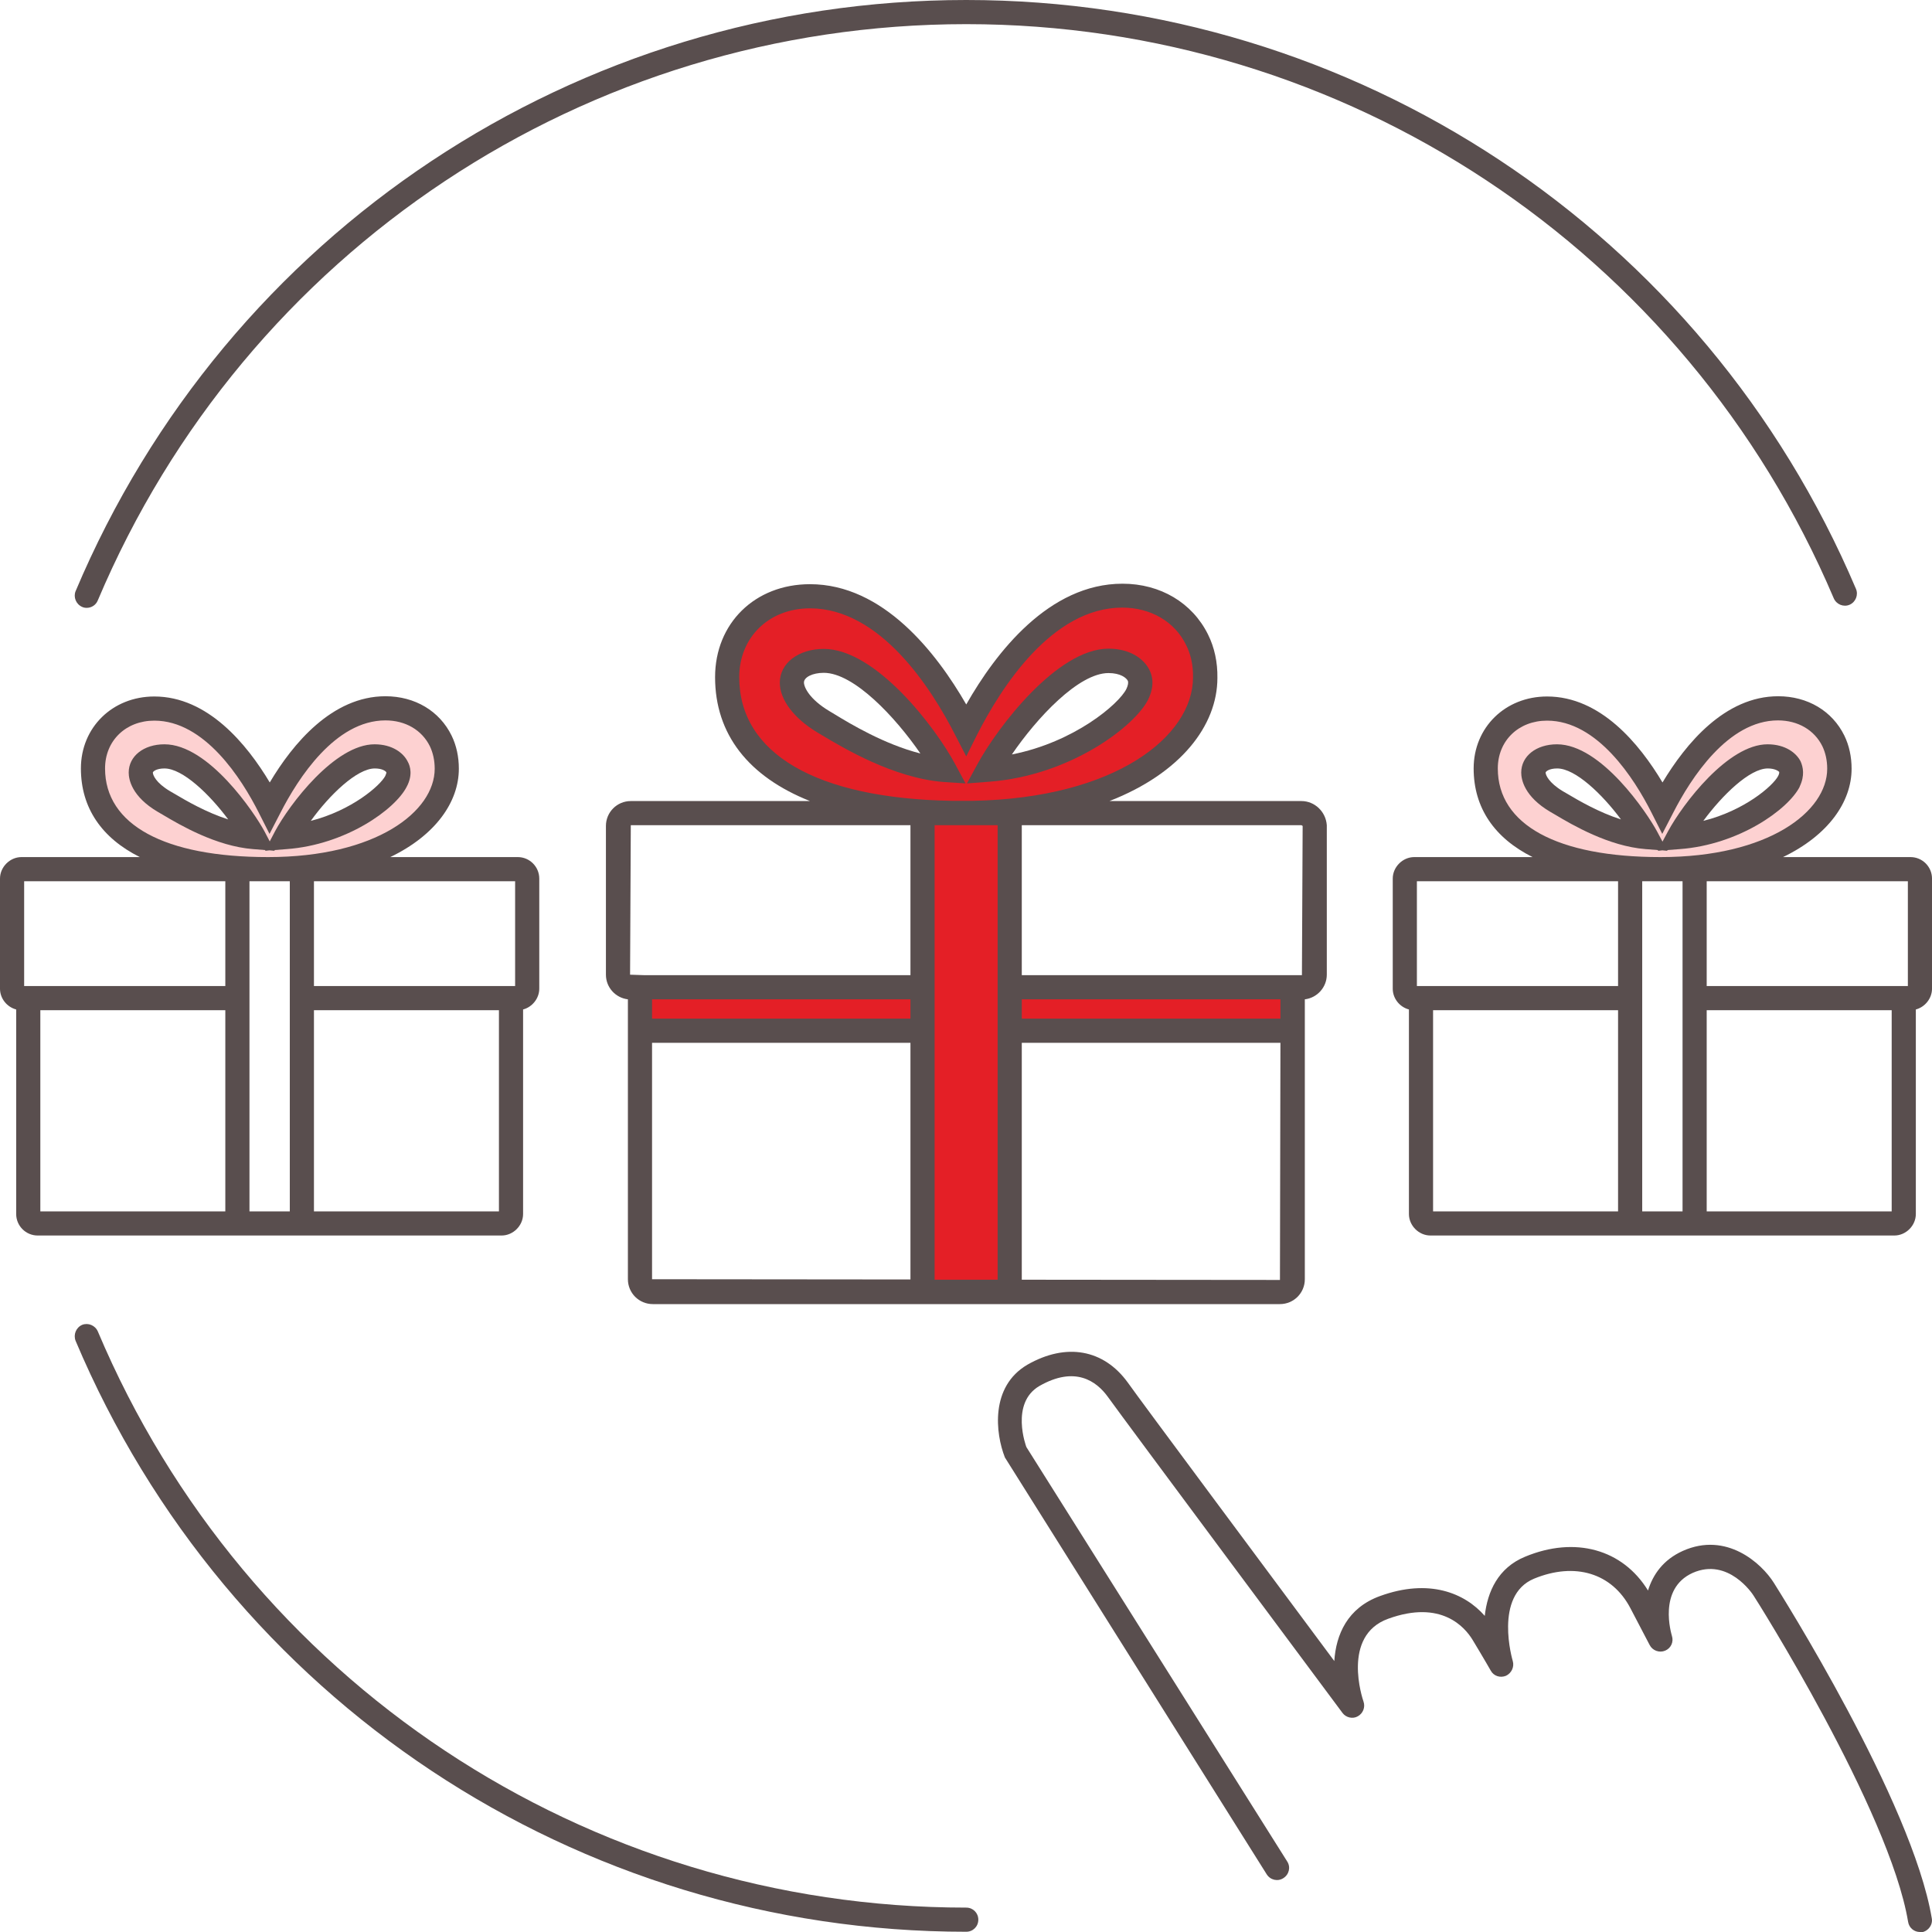<svg width="120" height="120" viewBox="0 0 120 120" fill="none" xmlns="http://www.w3.org/2000/svg">
<g clip-path="url(#clip0_93_110)">
<path d="M70.634 43.125C69.914 44.565 66.119 47.46 61.379 47.82C62.579 45.6 66.119 41.055 68.849 41.055C69.899 41.055 70.499 41.52 70.709 41.94C70.874 42.255 70.859 42.66 70.634 43.125ZM51.134 44.82C49.709 43.965 49.184 43.005 49.184 42.39C49.184 41.595 50.009 41.04 51.164 41.04C53.939 41.04 57.479 45.585 58.664 47.805C55.484 47.565 52.229 45.465 51.134 44.82ZM74.354 39.735C73.514 38.025 71.774 37.005 69.719 37.005C64.994 37.005 61.649 42.105 60.014 45.33C58.364 42.105 55.019 37.035 50.309 37.035C47.324 37.035 45.164 39.165 45.164 42.06C45.164 47.19 50.054 50.52 59.864 50.52C69.674 50.52 74.864 46.23 74.864 42.09C74.879 41.265 74.714 40.455 74.354 39.735Z" fill="#E41F26"/>
<path d="M39.75 64.02H80.28V61.32H39.75V64.02Z" fill="#E41F26"/>
<path d="M57.301 80.235H62.716V50.505H57.301V80.235Z" fill="#E41F26"/>
<path d="M71.311 43.455C71.731 42.6 71.581 41.97 71.385 41.595C71.07 40.965 70.246 40.29 68.85 40.29C65.656 40.29 61.935 45.21 60.721 47.445L60.06 48.66L61.425 48.555C66.496 48.18 70.501 45.09 71.311 43.455ZM68.85 41.805C69.6 41.805 69.96 42.105 70.05 42.285C70.096 42.39 70.066 42.57 69.96 42.795C69.496 43.725 66.736 46.095 62.85 46.86C64.395 44.595 66.99 41.805 68.85 41.805Z" fill="#594E4E"/>
<path d="M59.971 48.66L59.325 47.46C58.126 45.21 54.406 40.305 51.166 40.305C49.59 40.305 48.435 41.19 48.435 42.405C48.435 43.455 49.306 44.61 50.745 45.48L51.045 45.66C52.38 46.455 55.501 48.33 58.605 48.57L59.971 48.66ZM51.825 44.355L51.526 44.175C50.266 43.425 49.935 42.675 49.935 42.39C49.935 42.06 50.475 41.79 51.166 41.79C53.041 41.79 55.62 44.55 57.166 46.8C54.931 46.23 52.831 44.97 51.825 44.355Z" fill="#594E4E"/>
<path d="M111.121 48.525C110.581 49.59 107.791 51.735 104.281 51.99C105.166 50.34 107.791 46.98 109.801 46.98C110.581 46.98 111.031 47.325 111.181 47.625C111.301 47.88 111.286 48.18 111.121 48.525ZM96.691 49.785C95.626 49.155 95.251 48.45 95.251 47.985C95.251 47.4 95.866 46.98 96.721 46.98C98.776 46.98 101.386 50.34 102.271 51.99C99.916 51.81 97.501 50.25 96.691 49.785ZM113.881 46.02C113.266 44.76 111.976 43.995 110.446 43.995C106.951 43.995 104.476 47.775 103.261 50.145C102.046 47.76 99.571 44.01 96.091 44.01C93.886 44.01 92.281 45.585 92.281 47.73C92.281 51.525 95.896 53.985 103.156 53.985C110.416 53.985 114.256 50.805 114.256 47.745C114.256 47.145 114.136 46.545 113.881 46.02Z" fill="#FDD1D1"/>
<path d="M103.246 52.816L103.576 52.846L103.546 52.8L104.326 52.74C108.001 52.471 111.061 50.281 111.781 48.87V48.855C112.111 48.166 111.991 47.641 111.841 47.295C111.586 46.785 110.911 46.23 109.786 46.23C107.326 46.23 104.521 49.935 103.606 51.63L103.261 52.276L102.916 51.63C102.301 50.49 99.451 46.23 96.706 46.23C95.416 46.23 94.486 46.965 94.486 47.986C94.486 48.406 94.666 49.471 96.301 50.431L96.586 50.596C97.666 51.24 99.916 52.56 102.211 52.74L102.991 52.8L102.976 52.846L103.246 52.816ZM109.801 47.73C110.266 47.73 110.476 47.91 110.506 47.941C110.521 47.986 110.506 48.075 110.446 48.196C110.116 48.825 108.331 50.355 105.796 50.986C106.981 49.38 108.676 47.73 109.801 47.73ZM97.351 49.306L97.066 49.141C96.196 48.615 96.001 48.136 96.001 47.986C96.001 47.925 96.211 47.73 96.721 47.73C97.846 47.73 99.511 49.321 100.681 50.895C99.316 50.461 98.056 49.725 97.351 49.306Z" fill="#594E4E"/>
<path d="M118.666 53.235H110.746C113.551 51.885 115.006 49.815 115.006 47.745C115.006 47.01 114.856 46.305 114.556 45.69C113.806 44.16 112.276 43.245 110.446 43.245C107.131 43.245 104.701 46.2 103.261 48.6C101.836 46.215 99.421 43.26 96.091 43.26C93.496 43.26 91.531 45.18 91.531 47.73C91.531 50.175 92.821 52.05 95.191 53.235H87.841C87.121 53.235 86.506 53.85 86.506 54.57V61.41C86.506 62.025 86.941 62.55 87.511 62.7V63.99V75.405C87.511 76.125 88.126 76.74 88.846 76.74H100.501H106.006H117.661C118.381 76.74 118.996 76.125 118.996 75.405V63.99V62.7C119.566 62.55 120.001 62.01 120.001 61.41V54.57C120.001 53.835 119.401 53.235 118.666 53.235ZM118.501 61.245H106.006V54.735H118.501V61.245ZM93.031 47.73C93.031 46.005 94.321 44.76 96.091 44.76C99.211 44.76 101.506 48.345 102.586 50.49L103.246 51.795L103.921 50.49C105.016 48.345 107.326 44.745 110.431 44.745C111.676 44.745 112.696 45.345 113.191 46.35C113.386 46.755 113.491 47.235 113.491 47.745C113.491 50.4 109.861 53.235 103.141 53.235C96.721 53.235 93.031 51.225 93.031 47.73ZM88.006 54.735H100.501V61.245H88.006V54.735ZM89.011 75.24V63.99V62.745H100.501V75.24H89.011ZM102.001 75.24V54.735H104.506V75.24H102.001ZM117.496 75.24H106.006V62.745H117.496V63.99V75.24Z" fill="#594E4E"/>
<path d="M24.6 48.525C24.06 49.59 21.27 51.735 17.76 51.99C18.645 50.34 21.27 46.98 23.28 46.98C24.06 46.98 24.51 47.325 24.66 47.625C24.795 47.88 24.78 48.18 24.6 48.525ZM10.185 49.785C9.12 49.155 8.745 48.45 8.745 47.985C8.745 47.4 9.36 46.98 10.215 46.98C12.27 46.98 14.88 50.34 15.765 51.99C13.41 51.81 10.995 50.25 10.185 49.785ZM27.375 46.02C26.76 44.76 25.47 43.995 23.94 43.995C20.445 43.995 17.97 47.775 16.755 50.145C15.54 47.76 13.065 44.01 9.585 44.01C7.38 44.01 5.775 45.585 5.775 47.73C5.775 51.525 9.39 53.985 16.65 53.985C23.91 53.985 27.75 50.805 27.75 47.745C27.75 47.145 27.63 46.545 27.375 46.02Z" fill="#FDD1D1"/>
<path d="M119.251 120C118.891 120 118.576 119.745 118.516 119.37C117.361 112.44 109.006 99.225 108.916 99.105C108.856 99 107.341 96.72 105.136 97.695C102.946 98.685 103.816 101.49 103.846 101.61C103.966 101.985 103.786 102.375 103.426 102.525C103.066 102.675 102.646 102.525 102.466 102.18L101.266 99.885C100.126 97.71 97.831 97.005 95.281 98.055C92.761 99.105 93.946 103.125 93.961 103.17C94.066 103.53 93.886 103.92 93.541 104.085C93.181 104.235 92.776 104.1 92.596 103.77C92.596 103.77 92.116 102.93 91.471 101.865C90.991 101.07 89.521 99.345 86.221 100.545C83.311 101.595 84.631 105.525 84.691 105.69C84.811 106.035 84.661 106.425 84.331 106.605C84.016 106.785 83.596 106.68 83.386 106.395C82.831 105.645 69.841 88.2 68.821 86.775C68.101 85.77 66.766 84.825 64.561 86.085C62.731 87.15 63.736 89.85 63.751 89.88L79.951 115.62C80.176 115.965 80.071 116.43 79.711 116.655C79.366 116.88 78.901 116.775 78.676 116.415L62.416 90.525C61.831 89.04 61.486 86.13 63.811 84.765C66.226 83.385 68.551 83.805 70.051 85.875C70.831 86.985 79.201 98.22 82.876 103.17C82.981 101.535 83.686 99.87 85.711 99.135C88.756 98.025 90.976 98.94 92.221 100.365C92.386 98.865 93.046 97.38 94.726 96.69C97.831 95.4 100.786 96.225 102.361 98.79C102.661 97.815 103.291 96.885 104.521 96.33C107.236 95.115 109.411 97.095 110.176 98.31C110.521 98.865 118.771 111.9 119.986 119.145C120.061 119.55 119.776 119.94 119.371 120.015C119.326 120 119.296 120 119.251 120Z" fill="#594E4E"/>
<path d="M5.385 37.755C5.295 37.755 5.19 37.74 5.1 37.695C4.725 37.53 4.545 37.095 4.695 36.72C14.1 14.415 35.82 0 60.015 0C84.15 0 105.84 14.355 115.275 36.57C115.44 36.945 115.26 37.395 114.885 37.56C114.51 37.725 114.06 37.545 113.895 37.155C104.685 15.495 83.55 1.5 60.015 1.5C36.42 1.5 15.255 15.555 6.075 37.29C5.955 37.59 5.67 37.755 5.385 37.755Z" fill="#594E4E"/>
<path d="M16.739 52.816L17.069 52.846L17.039 52.8L17.804 52.74C21.479 52.471 24.539 50.281 25.259 48.87C25.634 48.166 25.499 47.611 25.319 47.295C25.064 46.785 24.389 46.23 23.264 46.23C20.804 46.23 17.984 49.95 17.084 51.63L16.754 52.261L16.424 51.63C15.809 50.49 12.959 46.23 10.214 46.23C8.924 46.23 7.994 46.965 7.994 47.986C7.994 48.406 8.174 49.471 9.809 50.431L10.094 50.596C11.174 51.24 13.424 52.56 15.719 52.74L16.484 52.8L16.469 52.846L16.739 52.816ZM23.279 47.73C23.744 47.73 23.954 47.895 23.999 47.971C23.999 47.986 23.999 48.045 23.939 48.166V48.181C23.624 48.795 21.839 50.34 19.304 50.986C20.459 49.38 22.169 47.73 23.279 47.73ZM10.844 49.306L10.559 49.141C9.674 48.615 9.494 48.136 9.494 47.986C9.494 47.925 9.704 47.73 10.214 47.73C11.339 47.73 13.004 49.321 14.174 50.895C12.809 50.461 11.549 49.725 10.844 49.306Z" fill="#594E4E"/>
<path d="M19.5 76.74H31.155C31.875 76.74 32.49 76.125 32.49 75.405V63.99V62.7C33.06 62.55 33.495 62.01 33.495 61.41V54.57C33.495 53.835 32.895 53.235 32.16 53.235H24.24C27.045 51.885 28.5 49.815 28.5 47.745C28.5 47.01 28.35 46.305 28.05 45.69C27.3 44.16 25.77 43.245 23.94 43.245C20.625 43.245 18.18 46.2 16.755 48.6C15.33 46.215 12.9 43.26 9.585 43.26C6.99 43.26 5.025 45.18 5.025 47.73C5.025 50.175 6.315 52.05 8.685 53.235H1.335C0.615 53.235 0 53.85 0 54.57V61.41C0 62.025 0.435 62.55 1.005 62.7V63.99V75.405C1.005 76.14 1.605 76.74 2.34 76.74H13.995H19.5ZM15.495 75.24V54.735H18V75.24H15.495ZM30.99 75.24H19.5V62.745H30.99V63.99V75.24ZM31.995 61.245H19.5V54.735H31.995V61.245ZM6.525 47.73C6.525 46.005 7.815 44.76 9.585 44.76C12.705 44.76 15 48.345 16.08 50.49L16.74 51.795L17.415 50.49C18.51 48.345 20.82 44.745 23.94 44.745C25.185 44.745 26.205 45.345 26.7 46.35C26.895 46.755 27 47.235 27 47.745C27 50.4 23.37 53.235 16.65 53.235C10.215 53.235 6.525 51.225 6.525 47.73ZM1.5 54.735H13.995V61.245H1.5V54.735ZM2.505 75.24V63.99V62.745H13.995V75.24H2.505Z" fill="#594E4E"/>
<path d="M60.015 118.485C36.42 118.485 15.255 104.43 6.075 82.695C5.91 82.32 5.475 82.14 5.1 82.29C4.725 82.455 4.545 82.89 4.695 83.28C14.1 105.57 35.82 119.985 60.015 119.985C60.435 119.985 60.765 119.655 60.765 119.235C60.765 118.815 60.435 118.485 60.015 118.485Z" fill="#594E4E"/>
<path d="M80.835 49.755H68.91C73.335 48.03 75.615 45.06 75.615 42.105C75.63 41.145 75.435 40.215 75.03 39.405C74.055 37.44 72.075 36.255 69.72 36.255C65.16 36.255 61.86 40.515 60.015 43.755C58.155 40.53 54.855 36.285 50.31 36.285C46.89 36.285 44.415 38.715 44.415 42.06C44.415 45.615 46.5 48.24 50.31 49.755H39.18C38.325 49.755 37.635 50.445 37.635 51.3V60.54C37.635 61.335 38.235 61.98 39 62.07V64.77V79.455C39 80.31 39.69 81 40.545 81H79.5C80.355 81 81.045 80.31 81.045 79.455V62.07C81.81 61.98 82.41 61.32 82.41 60.54V51.255C82.35 50.415 81.66 49.755 80.835 49.755ZM45.915 42.06C45.915 39.585 47.76 37.785 50.31 37.785C54.66 37.785 57.84 42.72 59.34 45.675L60.015 46.98L60.675 45.66C62.175 42.705 65.34 37.74 69.705 37.74C71.475 37.74 72.96 38.61 73.665 40.05C73.965 40.635 74.115 41.34 74.1 42.075C74.1 45.72 69.3 49.575 60.42 49.74H59.1C50.715 49.59 45.915 46.815 45.915 42.06ZM56.55 79.47L40.5 79.455V64.77H56.55V79.47ZM56.55 63.27H40.5V62.07H56.55V63.27ZM56.55 60.57H40.035L39.135 60.54L39.18 51.255H56.55V60.57ZM61.965 79.485H58.05V51.255H61.965V79.485ZM79.5 79.5L63.465 79.485V64.77H79.53L79.5 79.5ZM79.53 63.27H63.465V62.07H79.53V63.27ZM80.865 60.57H63.465V51.255H80.835L80.91 51.3L80.865 60.57Z" fill="#594E4E"/>
</g>
<defs>
<clipPath id="clip0_93_110">
<rect width="120" height="120" fill="white"/>
</clipPath>
</defs>
</svg>
